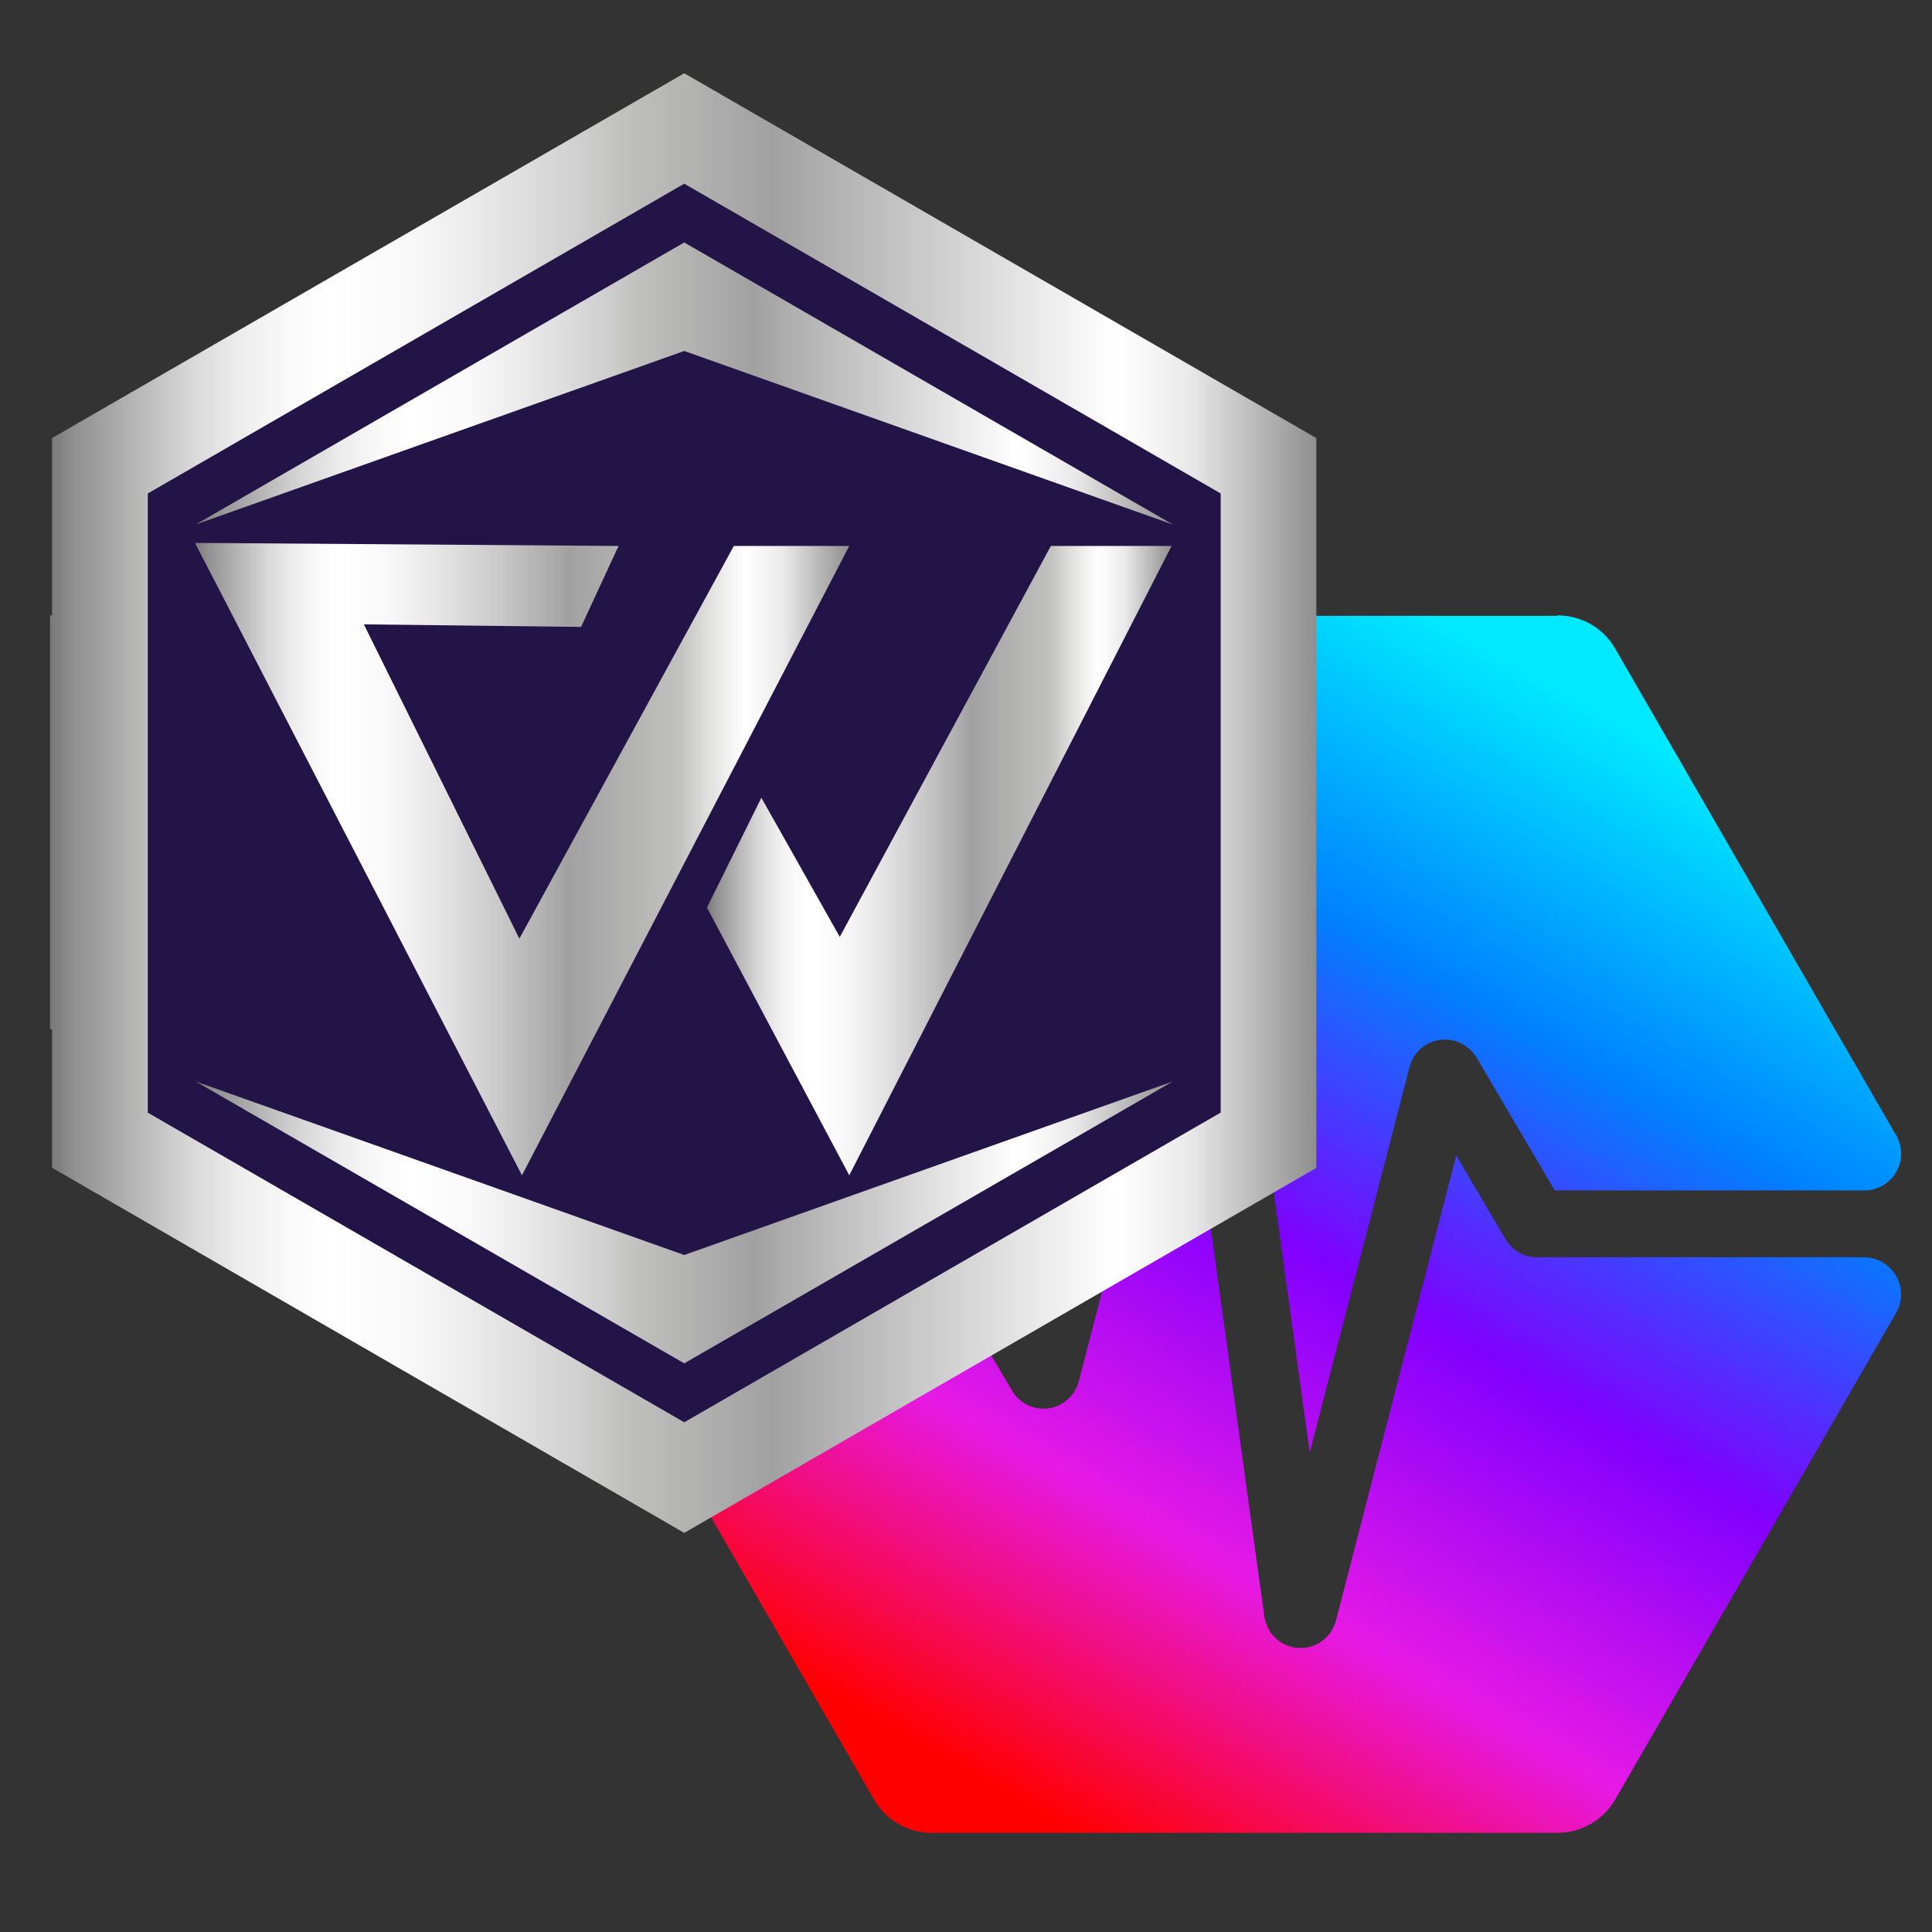 <?xml version="1.0" encoding="utf-8"?>
<!-- Generator: Adobe Illustrator 27.2.0, SVG Export Plug-In . SVG Version: 6.00 Build 0)  -->
<svg version="1.1" id="Layer_1" xmlns="http://www.w3.org/2000/svg" xmlns:xlink="http://www.w3.org/1999/xlink" x="0px" y="0px"
	 viewBox="0 0 1200 1200" style="enable-background:new 0 0 1200 1200;" xml:space="preserve">
<rect x="0" y="0" width="1200" height="1200" fill="#333333" stroke="none"/>
<style type="text/css">
	.st0{fill:url(#PulseChain-Logo-Shape_00000177456708899156092720000006255515706638848669_);}
	.st1{fill:#221446;}
	.st2{fill:url(#SVGID_1_);}
	.st3{fill:url(#SVGID_00000057120056975555510390000004565955749704038569_);}
	.st4{fill:url(#SVGID_00000068662999747098286900000011809237240332516484_);}
	.st5{fill:url(#SVGID_00000134245970098548162720000007058117607677402510_);}
	.st6{fill:url(#SVGID_00000145051448006654923410000004510626622252809116_);}
</style>
<g>
	<g id="Page-1_00000010276686262679917760000016947796673806306437_">
		<g id="Artboard_00000051347503196552873480000004974172221998816167_" transform="translate(-182, -149)">
			<g id="LogoVector_00000076602730687603799490000010568334427521114534_" transform="translate(182, 149)">
				
					<linearGradient id="PulseChain-Logo-Shape_00000132769961182284746410000005198648561764287930_" gradientUnits="userSpaceOnUse" x1="568.768" y1="583.189" x2="567.776" y2="584.796" gradientTransform="matrix(432.099 0 0 400.651 -244776.641 -233216.969)">
					<stop  offset="0" style="stop-color:#00EAFF"/>
					<stop  offset="0.253" style="stop-color:#0080FF"/>
					<stop  offset="0.497" style="stop-color:#8000FF"/>
					<stop  offset="0.75" style="stop-color:#E619E6"/>
					<stop  offset="0.999" style="stop-color:#FF0000"/>
				</linearGradient>
				
					<path id="PulseChain-Logo-Shape_00000017509107662124860610000013185368475670612884_" style="fill:url(#PulseChain-Logo-Shape_00000132769961182284746410000005198648561764287930_);" d="
					M1180.8,803.9c0,3.9-0.9,7.5-2.6,10.7l-174.9,303c-7.4,12.9-21.1,20.8-35.9,20.8H578.7c-14.8,0-28.6-7.9-35.9-20.8l-174.9-303
					c-1.7-3.2-2.6-6.8-2.6-10.7c0-12.5,10.2-22.7,22.7-22.7H580l48.6,82.6l0.3,0.5c6.5,10.4,20.1,13.8,30.8,7.5l0,0l0.5-0.4
					c4.9-3.1,8.4-7.9,9.9-13.6l0,0l62-239.5l53.2,385.7l0.1,0.5c2,12.2,13.3,20.6,25.5,18.9l0,0l0.5-0.1c8.9-1.4,16.1-8,18.4-16.8
					l0,0l74.7-288.8l30.7,52.1l0.3,0.5c4.2,6.7,11.4,10.6,19.2,10.6l0,0h203.5l0,0C1170.7,781.2,1180.8,791.4,1180.8,803.9z
					 M967.4,382.2c14.8,0,28.6,7.9,35.9,20.8l174.9,303c1.7,3.2,2.6,6.8,2.6,10.7c0,12.5-10.2,22.7-22.7,22.7H965.7l-48.6-82.6
					l-0.4-0.5c-3.1-4.9-7.9-8.4-13.6-9.9l0,0l-0.5-0.1c-12-2.8-24,4.4-27.1,16.4l0,0l-62,239.5l-53.2-385.6l-0.1-0.5
					c-1.4-8.9-8-16.1-16.8-18.4c-12.2-3.1-24.6,4.2-27.7,16.3l0,0l-74.7,288.8l-30.7-52.1l-0.3-0.5c-4.2-6.7-11.4-10.6-19.2-10.6
					l0,0H388l0,0c-12.5,0-22.7-10.2-22.7-22.7c0-3.8,0.9-7.4,2.5-10.6l175-303c7.4-12.9,21.1-20.8,35.9-20.8h388.7V382.2z"/>
			</g>
		</g>
	</g>
</g>
<polygon class="st1" points="424.4,74.6 60.3,288.2 60.3,709.4 425.2,921.8 784.9,707 784.9,283.4 "/>
<g id="Layer_1-2">
	<g>
		<g>
			
				<linearGradient id="SVGID_1_" gradientUnits="userSpaceOnUse" x1="31.154" y1="-105.911" x2="817.542" y2="-105.911" gradientTransform="matrix(1 0 0 1 0 604.724)">
				<stop  offset="0" style="stop-color:#797979"/>
				<stop  offset="2.000000e-02" style="stop-color:#919191"/>
				<stop  offset="7.000000e-02" style="stop-color:#B8B8B8"/>
				<stop  offset="0.11" style="stop-color:#D7D7D7"/>
				<stop  offset="0.15" style="stop-color:#EDEDED"/>
				<stop  offset="0.19" style="stop-color:#FAFAFA"/>
				<stop  offset="0.22" style="stop-color:#FFFFFF"/>
				<stop  offset="0.28" style="stop-color:#F9F9F9"/>
				<stop  offset="0.34" style="stop-color:#E9E9E9"/>
				<stop  offset="0.42" style="stop-color:#CFCFCF"/>
				<stop  offset="0.45" style="stop-color:#C1C1C0"/>
				<stop  offset="0.57" style="stop-color:#A1A1A1"/>
				<stop  offset="0.76" style="stop-color:#E2E2E2"/>
				<stop  offset="0.84" style="stop-color:#FFFFFF"/>
				<stop  offset="0.86" style="stop-color:#F9F9F9"/>
				<stop  offset="0.9" style="stop-color:#E9E9E9"/>
				<stop  offset="0.93" style="stop-color:#CECECE"/>
				<stop  offset="0.97" style="stop-color:#AAAAAA"/>
				<stop  offset="1" style="stop-color:#8F8F8F"/>
			</linearGradient>
			<path class="st2" d="M425,45.5L32.3,272.1v110.3l-1.2-0.5v257l1.2,0.6v85.8L425,952.1l392.6-226.7V272.1L425,45.5z M758.1,691.1
				L425,883.4L91.8,691.1V306.5L425,114.1l333.2,192.4V691.1z"/>
			
				<linearGradient id="SVGID_00000073723064844620512480000011785146456947548851_" gradientUnits="userSpaceOnUse" x1="121.491" y1="154.56" x2="728.482" y2="154.56" gradientTransform="matrix(1 0 0 1 0 604.724)">
				<stop  offset="0" style="stop-color:#797979"/>
				<stop  offset="2.000000e-02" style="stop-color:#919191"/>
				<stop  offset="7.000000e-02" style="stop-color:#B8B8B8"/>
				<stop  offset="0.11" style="stop-color:#D7D7D7"/>
				<stop  offset="0.15" style="stop-color:#EDEDED"/>
				<stop  offset="0.19" style="stop-color:#FAFAFA"/>
				<stop  offset="0.22" style="stop-color:#FFFFFF"/>
				<stop  offset="0.28" style="stop-color:#F9F9F9"/>
				<stop  offset="0.34" style="stop-color:#E9E9E9"/>
				<stop  offset="0.42" style="stop-color:#CFCFCF"/>
				<stop  offset="0.45" style="stop-color:#C1C1C0"/>
				<stop  offset="0.57" style="stop-color:#A1A1A1"/>
				<stop  offset="0.76" style="stop-color:#E2E2E2"/>
				<stop  offset="0.84" style="stop-color:#FFFFFF"/>
				<stop  offset="0.86" style="stop-color:#F9F9F9"/>
				<stop  offset="0.9" style="stop-color:#E9E9E9"/>
				<stop  offset="0.93" style="stop-color:#CECECE"/>
				<stop  offset="0.97" style="stop-color:#AAAAAA"/>
				<stop  offset="1" style="stop-color:#8F8F8F"/>
			</linearGradient>
			<polygon style="fill:url(#SVGID_00000073723064844620512480000011785146456947548851_);" points="728.5,671.7 425,846.8 
				121.5,671.7 425,779.5 			"/>
			
				<linearGradient id="SVGID_00000179632574262039351790000012698472764946167210_" gradientUnits="userSpaceOnUse" x1="121.491" y1="-366.519" x2="728.482" y2="-366.519" gradientTransform="matrix(1 0 0 1 0 604.724)">
				<stop  offset="0" style="stop-color:#797979"/>
				<stop  offset="2.000000e-02" style="stop-color:#919191"/>
				<stop  offset="7.000000e-02" style="stop-color:#B8B8B8"/>
				<stop  offset="0.11" style="stop-color:#D7D7D7"/>
				<stop  offset="0.15" style="stop-color:#EDEDED"/>
				<stop  offset="0.19" style="stop-color:#FAFAFA"/>
				<stop  offset="0.22" style="stop-color:#FFFFFF"/>
				<stop  offset="0.28" style="stop-color:#F9F9F9"/>
				<stop  offset="0.34" style="stop-color:#E9E9E9"/>
				<stop  offset="0.42" style="stop-color:#CFCFCF"/>
				<stop  offset="0.45" style="stop-color:#C1C1C0"/>
				<stop  offset="0.57" style="stop-color:#A1A1A1"/>
				<stop  offset="0.76" style="stop-color:#E2E2E2"/>
				<stop  offset="0.84" style="stop-color:#FFFFFF"/>
				<stop  offset="0.86" style="stop-color:#F9F9F9"/>
				<stop  offset="0.9" style="stop-color:#E9E9E9"/>
				<stop  offset="0.93" style="stop-color:#CECECE"/>
				<stop  offset="0.97" style="stop-color:#AAAAAA"/>
				<stop  offset="1" style="stop-color:#8F8F8F"/>
			</linearGradient>
			<polygon style="fill:url(#SVGID_00000179632574262039351790000012698472764946167210_);" points="121.5,325.8 425,150.6 
				728.5,325.8 425,218 			"/>
		</g>
		<g>
			
				<linearGradient id="SVGID_00000023267398557133468600000015187743672016736436_" gradientUnits="userSpaceOnUse" x1="121.126" y1="-71.099" x2="527.46" y2="-71.099" gradientTransform="matrix(1 0 0 1 0 604.724)">
				<stop  offset="0" style="stop-color:#797979"/>
				<stop  offset="2.000000e-02" style="stop-color:#919191"/>
				<stop  offset="7.000000e-02" style="stop-color:#B8B8B8"/>
				<stop  offset="0.11" style="stop-color:#D7D7D7"/>
				<stop  offset="0.15" style="stop-color:#EDEDED"/>
				<stop  offset="0.19" style="stop-color:#FAFAFA"/>
				<stop  offset="0.22" style="stop-color:#FFFFFF"/>
				<stop  offset="0.29" style="stop-color:#F9F9F9"/>
				<stop  offset="0.36" style="stop-color:#E9E9E9"/>
				<stop  offset="0.45" style="stop-color:#CECECE"/>
				<stop  offset="0.55" style="stop-color:#AAAAAA"/>
				<stop  offset="0.57" style="stop-color:#A1A1A1"/>
				<stop  offset="0.74" style="stop-color:#C1C1C0"/>
				<stop  offset="0.78" style="stop-color:#DDDDDC"/>
				<stop  offset="0.84" style="stop-color:#FFFFFF"/>
				<stop  offset="0.86" style="stop-color:#F9F9F9"/>
				<stop  offset="0.9" style="stop-color:#E9E9E9"/>
				<stop  offset="0.93" style="stop-color:#CECECE"/>
				<stop  offset="0.97" style="stop-color:#AAAAAA"/>
				<stop  offset="1" style="stop-color:#8F8F8F"/>
			</linearGradient>
			<polygon style="fill:url(#SVGID_00000023267398557133468600000015187743672016736436_);" points="226,387.8 322.6,583 
				455.8,339.1 527.5,339.1 324.2,730 121.1,337.2 384.2,339.1 360.9,389.4 			"/>
			
				<linearGradient id="SVGID_00000053528998190384825360000010383995273543635345_" gradientUnits="userSpaceOnUse" x1="439.13" y1="-70.141" x2="727.661" y2="-70.141" gradientTransform="matrix(1 0 0 1 0 604.724)">
				<stop  offset="0" style="stop-color:#797979"/>
				<stop  offset="2.000000e-02" style="stop-color:#919191"/>
				<stop  offset="7.000000e-02" style="stop-color:#B8B8B8"/>
				<stop  offset="0.11" style="stop-color:#D7D7D7"/>
				<stop  offset="0.15" style="stop-color:#EDEDED"/>
				<stop  offset="0.19" style="stop-color:#FAFAFA"/>
				<stop  offset="0.22" style="stop-color:#FFFFFF"/>
				<stop  offset="0.29" style="stop-color:#F9F9F9"/>
				<stop  offset="0.36" style="stop-color:#E9E9E9"/>
				<stop  offset="0.45" style="stop-color:#CECECE"/>
				<stop  offset="0.55" style="stop-color:#AAAAAA"/>
				<stop  offset="0.57" style="stop-color:#A1A1A1"/>
				<stop  offset="0.74" style="stop-color:#C1C1C0"/>
				<stop  offset="0.78" style="stop-color:#DDDDDC"/>
				<stop  offset="0.84" style="stop-color:#FFFFFF"/>
				<stop  offset="0.86" style="stop-color:#F9F9F9"/>
				<stop  offset="0.9" style="stop-color:#E9E9E9"/>
				<stop  offset="0.93" style="stop-color:#CECECE"/>
				<stop  offset="0.97" style="stop-color:#AAAAAA"/>
				<stop  offset="1" style="stop-color:#8F8F8F"/>
			</linearGradient>
			<polygon style="fill:url(#SVGID_00000053528998190384825360000010383995273543635345_);" points="439.1,563.7 472.9,495.5 
				521.6,581.9 652.7,339.1 727.7,339.1 527.5,730 			"/>
		</g>
	</g>
</g>
</svg>
